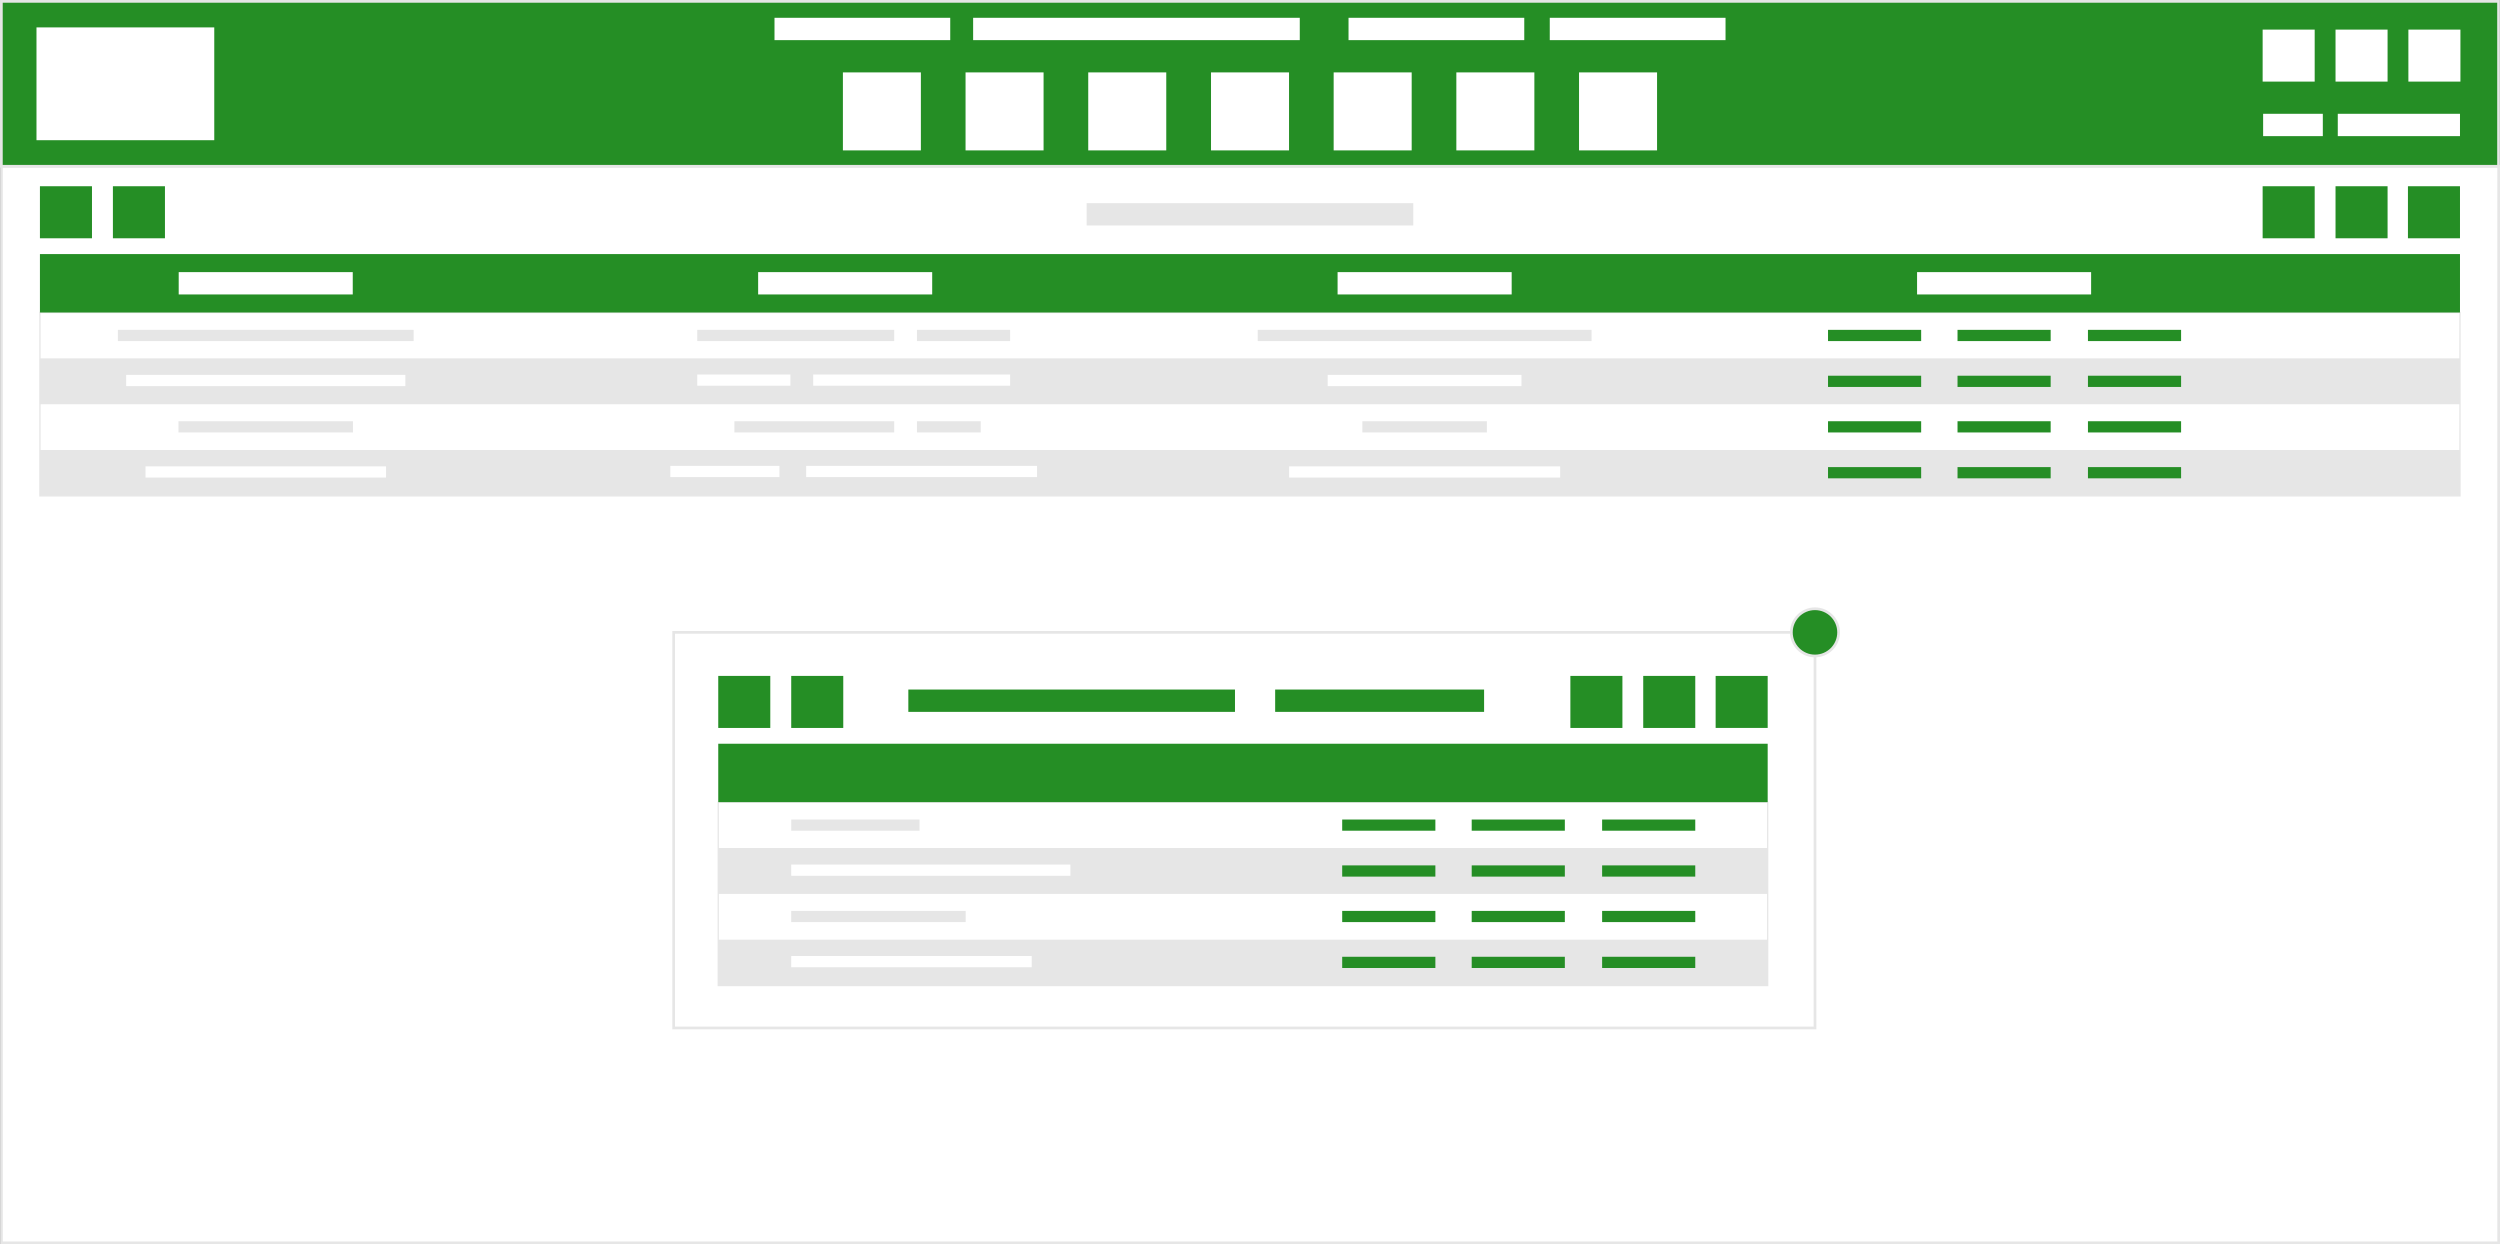 <svg xmlns="http://www.w3.org/2000/svg" width="615.089" height="306.119" viewBox="0 0 62353 31032" shape-rendering="geometricPrecision" text-rendering="geometricPrecision" image-rendering="optimizeQuality" fill-rule="evenodd" clip-rule="evenodd"><rect x="0" y="0" width="62353" height="31032" fill="#333333" stroke="none"/><defs><style><![CDATA[
    .str1 {stroke:#E6E6E6;stroke-width:32.414}
    .str0 {stroke:#E6E6E6;stroke-width:67.586}
    .fil1 {fill:none}
    .fil2 {fill:#258e25}
    .fil3 {fill:#E6E6E6}
    .fil0 {fill:white}
   ]]></style></defs><g id="Layer_x0020_1"><path class="fil0 str0" d="M36 4147h62284v26851H36z"/><path class="fil1 str1" d="M996 7794h60359v4574H996z"/><path class="fil2 str0" d="M34 34h62283v4113H34z"/><path class="fil0" d="M910 684h4434v2813H910V684zm38473 1121h1946v1946h-1946V1805zm-3060 0h1946v1946h-1946V1805zm-3060 0h1946v1946h-1946V1805zm-3059 0h1946v1946h-1946V1805zm-3062 0h1946v1946h-1946V1805zm-3060 0h1946v1946h-1946V1805zm-3059 0h1945v1946h-1945V1805zM19317 444h4383v557h-4383V444zm4954 0h8147v557h-8147V444zm9363 0h4383v557h-4383V444zm5019 0h4384v557h-4384V444zm17780 294h1298v1297h-1298V738zm1818 0h1298v1297h-1298V738zm1817 0h1298v1297h-1298V738zm-3623 2101h1489v557h-1489v-557zm1862 0h3048v557h-3048v-557z"/><path class="fil2" d="M996 6337h60359v1457H996z"/><path class="fil3" d="M27102 5067h8147v557h-8147z"/><path class="fil2" d="M60057 4645h1298v1298h-1298z"/><path class="fil0" d="M4457 6787h4341v557H4457v-557zm14452 0h4341v557h-4341v-557zm14452 0h4342v557h-4342v-557zm14453 0h4341v557h-4341v-557z"/><path class="fil3" d="M996 11224h60359v1144H996v-1144zm0-2286h60359v1144H996V8938zm1944-711h7377v280H2940v-280z"/><path class="fil0" d="M3147 9350h6963v280H3147z"/><path class="fil3" d="M17390 8227h4912v280h-4912v-280zm5480 0h2324v280h-2324v-280z"/><path class="fil0" d="M20282 9341h4912v279h-4912v-279zm-2892 0h2323v279h-2323v-279z"/><path class="fil2" d="M45593 8227h2323v280h-2323v-280zm3230 0h2323v280h-2323v-280zm3253 0h2323v280h-2323v-280zm-6483 1144h2323v280h-2323v-280zm3230 0h2323v280h-2323v-280zm3253 0h2323v280h-2323v-280z"/><path class="fil3" d="M31369 8227h8326v280h-8326z"/><path class="fil0" d="M33114 9350h4833v280h-4833z"/><path class="fil3" d="M4452 10506h4351v280H4452z"/><path class="fil0" d="M3629 11632h5999v279H3629z"/><path class="fil3" d="M18317 10506h3985v280h-3985v-280zm4553 0h1590v280h-1590v-280z"/><path class="fil0" d="M20107 11620h5758v279h-5758v-279zm-3388 0h2721v279h-2721v-279z"/><path class="fil2" d="M45593 10506h2323v280h-2323v-280zm3230 0h2323v280h-2323v-280zm3253 0h2323v280h-2323v-280zm-6483 1144h2323v280h-2323v-280zm3230 0h2323v280h-2323v-280zm3253 0h2323v280h-2323v-280z"/><path class="fil3" d="M33979 10506h3106v280h-3106z"/><path class="fil0" d="M32152 11632h6760v279h-6760z"/><path class="fil2" d="M58251 4645h1298v1298h-1298V4645zm-1818 0h1298v1298h-1298V4645zM996 4645h1298v1298H996zM2816 4645h1298v1298H2816z"/></g><g id="Layer_x0020_1_0"><g id="_799460016"><path class="fil0 str0" d="M16802 15772h28466v9867H16802z"/><circle class="fil2 str0" cx="45268" cy="15772" r="589"/><path class="fil1 str1" d="M17914 20006h26174v4575H17914z"/><path class="fil2" d="M17914 18550h26174v1456H17914zM42790 16858h1298v1298h-1298z"/><path class="fil3" d="M19734 20440h3200v279h-3200zM17914 21150h26174v1145H17914zM17914 23436h26174v1145H17914z"/><path class="fil0" d="M19734 21563h6963v280h-6963z"/><path class="fil3" d="M19734 22719h4351v279h-4351z"/><path class="fil0" d="M19734 23844h5998v280h-5998z"/><path class="fil2" d="M33476 20440h2324v279h-2324v-279zm3230 0h2323v279h-2323v-279zm3253 0h2323v279h-2323v-279zm-6483 1144h2324v280h-2324v-280zm3230 0h2323v280h-2323v-280zm3253 0h2323v280h-2323v-280zM33476 22719h2324v279h-2324v-279zm3230 0h2323v279h-2323v-279zm3253 0h2323v279h-2323v-279zm-6483 1144h2324v280h-2324v-280zm3230 0h2323v280h-2323v-280zm3253 0h2323v280h-2323v-280zM40984 16858h1298v1298h-1298v-1298zm-1817 0h1298v1298h-1298v-1298zM17914 16858h1298v1298h-1298zM19734 16858h1298v1298h-1298zM22655 17198h8147v557h-8147zM31804 17198h5211v557h-5211z"/></g></g></svg>
